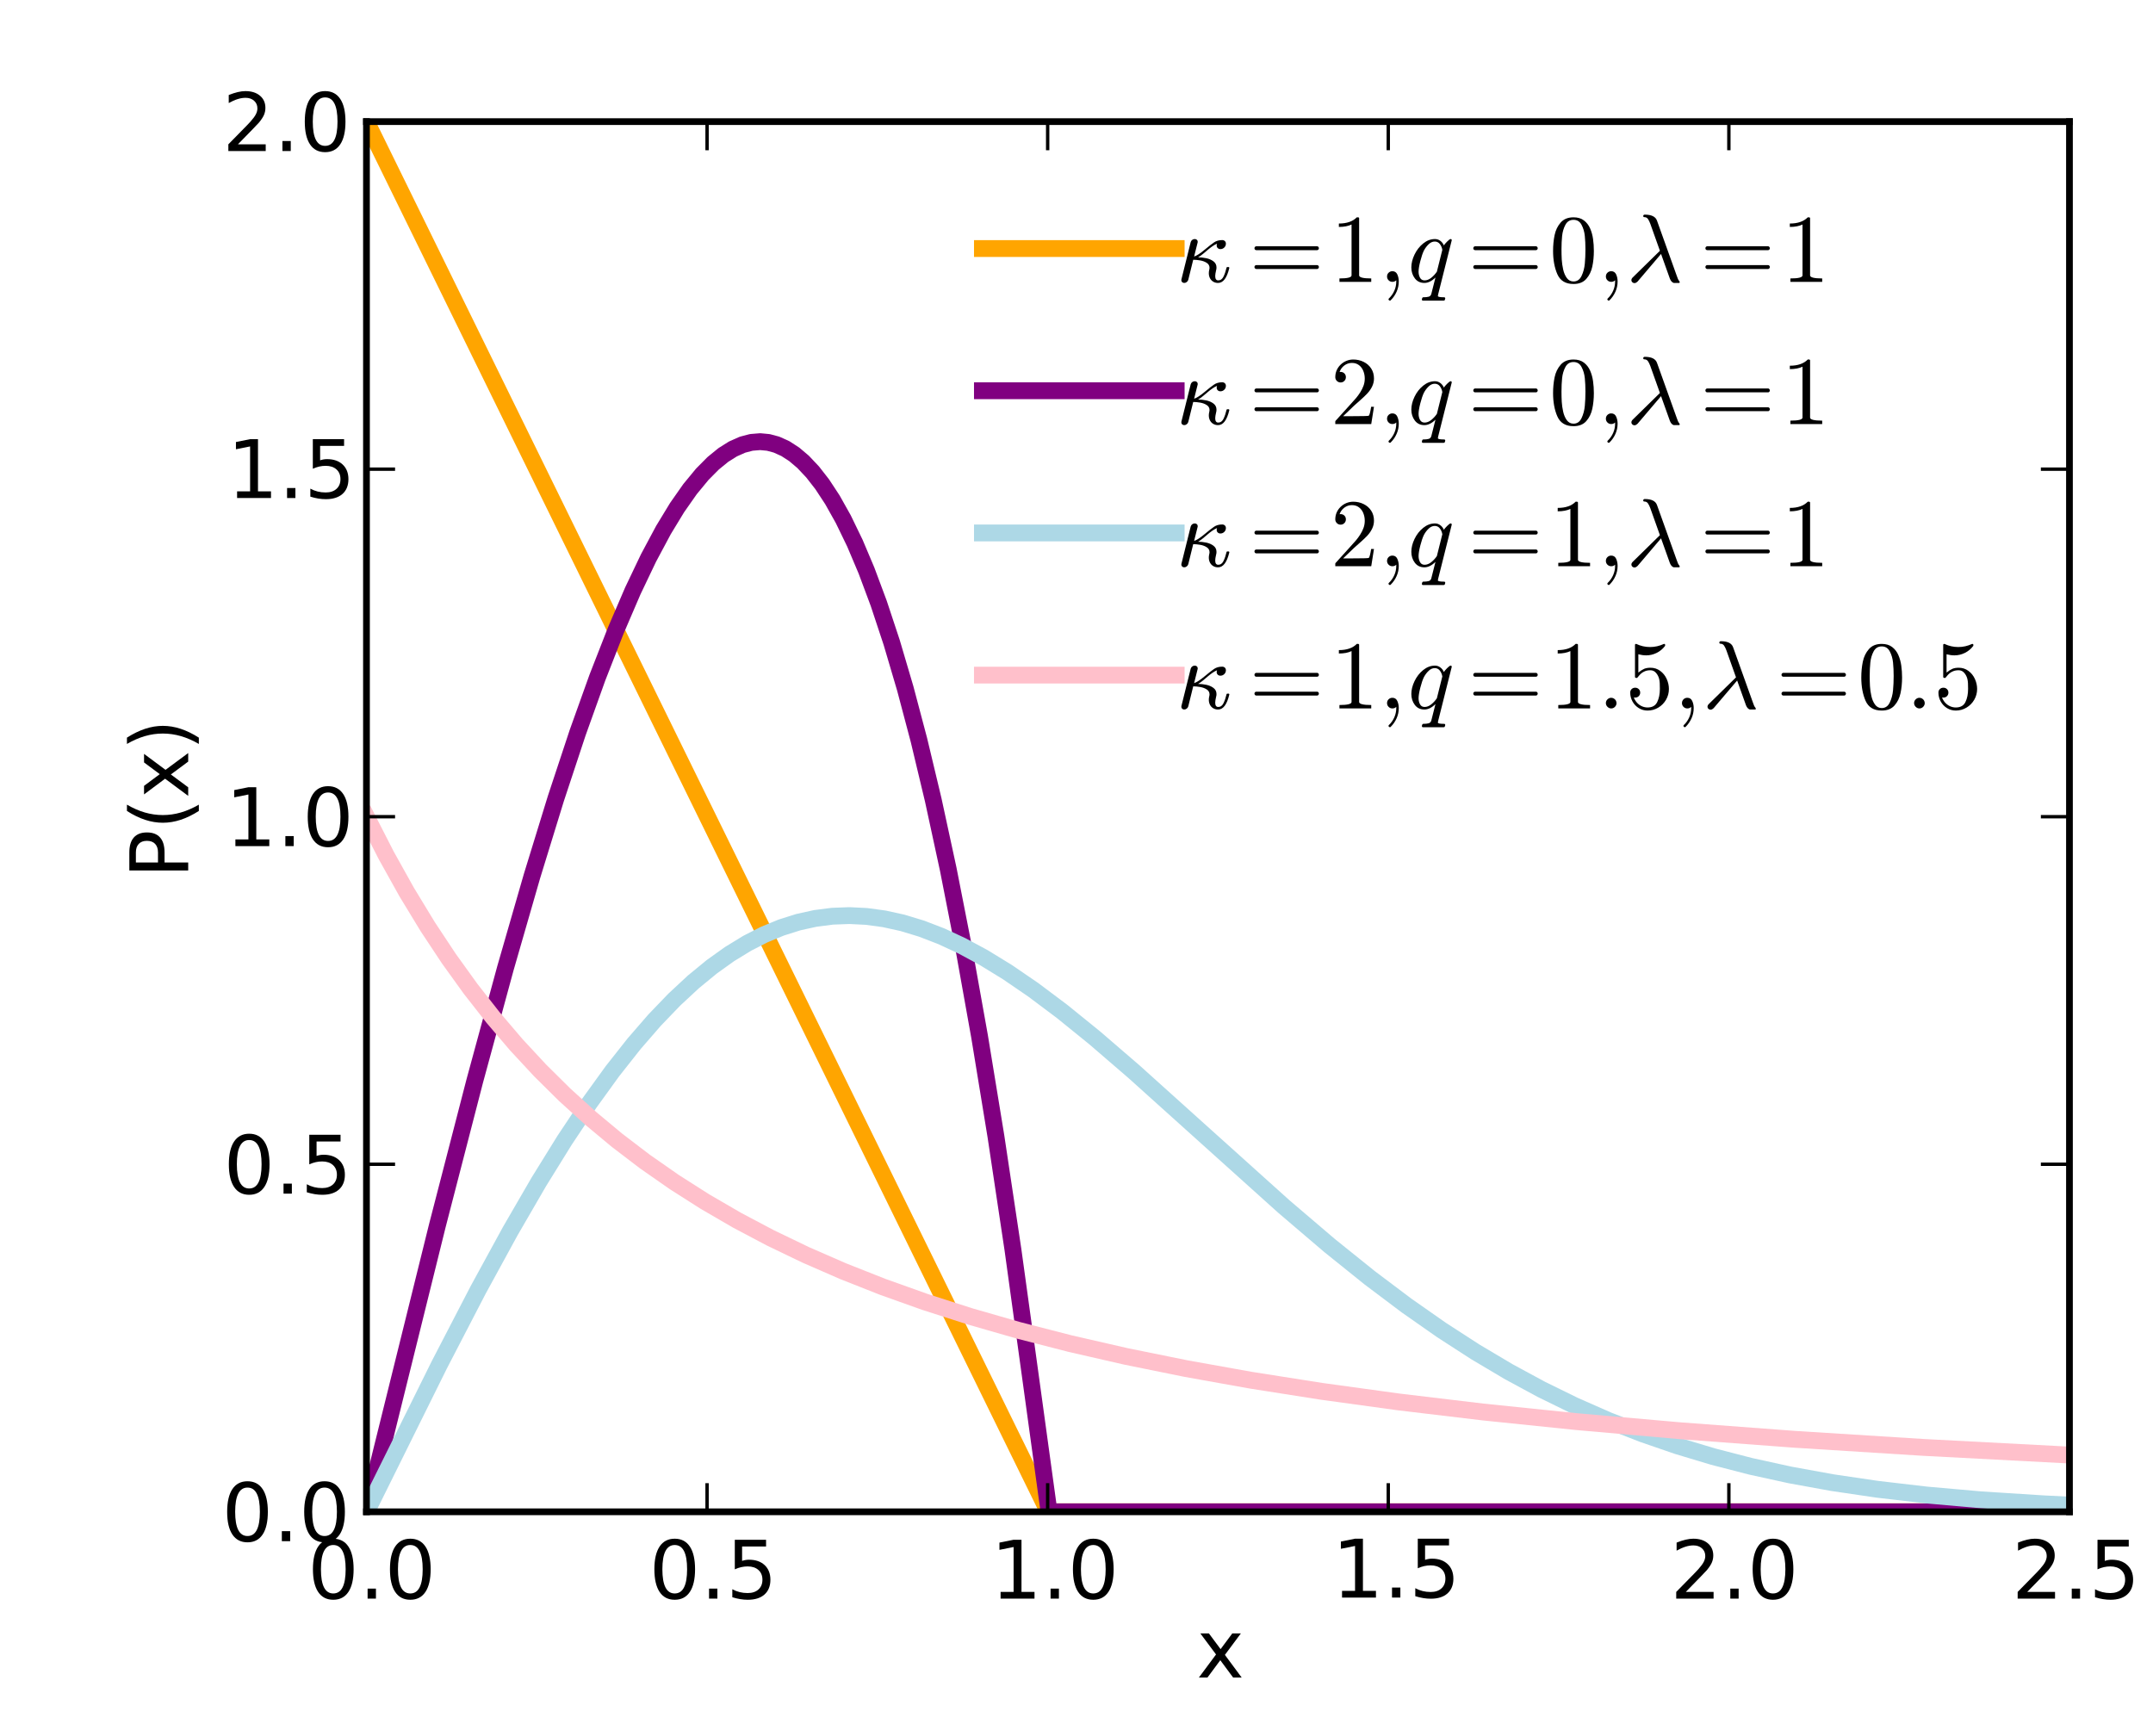 <?xml version="1.0" encoding="utf-8" standalone="no"?>
<!DOCTYPE svg PUBLIC "-//W3C//DTD SVG 1.1//EN"
  "http://www.w3.org/Graphics/SVG/1.1/DTD/svg11.dtd">
<!-- Created with matplotlib (http://matplotlib.org/) -->
<svg height="258pt" version="1.1" viewBox="0 0 320 258" width="320pt" xmlns="http://www.w3.org/2000/svg" xmlns:xlink="http://www.w3.org/1999/xlink">
 <defs>
  <style type="text/css">
*{stroke-linecap:square;stroke-linejoin:round;}
  </style>
 </defs>
 <g id="figure_1">
  <g id="patch_1">
   <path d="
M0 258.3
L320.4 258.3
L320.4 0
L0 0
z
" style="fill:#ffffff;"/>
  </g>
  <g id="axes_1">
   <g id="patch_2">
    <path d="
M54.468 224.721
L307.584 224.721
L307.584 18.081
L54.468 18.081
z
" style="fill:#ffffff;"/>
   </g>
   <g id="line2d_1">
    <path clip-path="url(#p19633d48e9)" d="
M54.468 18.081
L155.816 224.721
L307.483 224.721
L307.483 224.721" style="fill:none;stroke:#ffa500;stroke-width:2.5;"/>
   </g>
   <g id="line2d_2">
    <path clip-path="url(#p19633d48e9)" d="
M54.468 224.721
L64.998 182.205
L70.566 160.671
L75.122 143.92
L79.071 130.224
L82.615 118.708
L85.854 108.916
L88.79 100.72
L91.524 93.723
L94.055 87.833
L96.384 82.949
L98.611 78.784
L100.636 75.452
L102.56 72.705
L104.382 70.495
L106.002 68.862
L107.521 67.624
L108.939 66.733
L110.356 66.103
L111.672 65.758
L112.988 65.65
L114.203 65.765
L115.418 66.091
L116.735 66.686
L118.051 67.54
L119.367 68.656
L120.784 70.159
L122.202 71.98
L123.721 74.293
L125.34 77.18
L127.062 80.735
L128.783 84.804
L130.605 89.686
L132.529 95.494
L134.554 102.354
L136.579 109.999
L138.705 118.893
L140.932 129.185
L143.261 141.043
L145.59 154.05
L148.02 168.882
L150.551 185.736
L153.183 204.825
L155.917 224.721
L307.483 224.721
L307.483 224.721" style="fill:none;stroke:#800080;stroke-width:2.5;"/>
   </g>
   <g id="line2d_3">
    <path clip-path="url(#p19633d48e9)" d="
M54.468 224.721
L65.301 202.862
L71.072 191.731
L75.831 183.019
L80.083 175.683
L83.931 169.471
L87.576 164.002
L91.018 159.239
L94.258 155.134
L97.295 151.633
L100.231 148.579
L103.066 145.945
L105.8 143.702
L108.432 141.819
L111.065 140.209
L113.596 138.917
L116.127 137.873
L118.658 137.074
L121.189 136.516
L123.721 136.192
L126.252 136.097
L128.783 136.223
L131.415 136.58
L134.149 137.182
L136.984 138.044
L139.92 139.176
L142.957 140.586
L146.197 142.334
L149.741 144.508
L153.588 147.141
L157.841 150.331
L162.7 154.268
L168.573 159.328
L177.077 166.984
L190.847 179.369
L197.63 185.154
L203.604 189.958
L209.071 194.073
L214.235 197.688
L219.297 200.962
L224.258 203.906
L229.118 206.536
L234.079 208.966
L239.04 211.147
L244.103 213.128
L249.266 214.909
L254.632 216.522
L260.201 217.961
L266.073 219.247
L272.35 220.388
L279.033 221.374
L286.322 222.223
L294.422 222.94
L303.737 223.535
L307.483 223.719
L307.483 223.719" style="fill:none;stroke:#add8e6;stroke-width:2.5;"/>
   </g>
   <g id="line2d_4">
    <path clip-path="url(#p19633d48e9)" d="
M54.468 121.401
L57.404 127.143
L60.441 132.593
L63.58 137.759
L66.719 142.502
L69.959 147.002
L73.3 151.267
L76.742 155.304
L80.286 159.122
L83.931 162.73
L87.778 166.224
L91.727 169.512
L95.878 172.678
L100.231 175.715
L104.787 178.617
L109.546 181.381
L114.507 184.006
L119.772 186.54
L125.34 188.97
L131.213 191.29
L137.49 193.529
L144.172 195.674
L151.361 197.743
L159.056 199.723
L167.358 201.624
L176.267 203.432
L185.886 205.156
L196.415 206.813
L207.856 208.386
L220.411 209.885
L234.282 211.314
L249.671 212.669
L266.782 213.949
L285.917 215.152
L307.483 216.282
L307.483 216.282" style="fill:none;stroke:#ffc0cb;stroke-width:2.5;"/>
   </g>
   <g id="matplotlib.axis_1">
    <g id="xtick_1">
     <g id="line2d_5">
      <defs>
       <path d="
M0 0
L0 -4" id="mcb557df647" style="stroke:#000000;stroke-linecap:butt;stroke-width:0.5;"/>
      </defs>
      <g>
       <use style="stroke:#000000;stroke-linecap:butt;stroke-width:0.5;" x="54.468" xlink:href="#mcb557df647" y="224.721"/>
      </g>
     </g>
     <g id="line2d_6">
      <defs>
       <path d="
M0 0
L0 4" id="mdad270ee8e" style="stroke:#000000;stroke-linecap:butt;stroke-width:0.5;"/>
      </defs>
      <g>
       <use style="stroke:#000000;stroke-linecap:butt;stroke-width:0.5;" x="54.468" xlink:href="#mdad270ee8e" y="18.081"/>
      </g>
     </g>
     <g id="text_1">
      <!-- 0.0 -->
      <defs>
       <path d="
M31.781 66.406
Q24.172 66.406 20.328 58.906
Q16.5 51.422 16.5 36.375
Q16.5 21.391 20.328 13.891
Q24.172 6.391 31.781 6.391
Q39.453 6.391 43.281 13.891
Q47.125 21.391 47.125 36.375
Q47.125 51.422 43.281 58.906
Q39.453 66.406 31.781 66.406
M31.781 74.219
Q44.047 74.219 50.516 64.516
Q56.984 54.828 56.984 36.375
Q56.984 17.969 50.516 8.266
Q44.047 -1.422 31.781 -1.422
Q19.531 -1.422 13.062 8.266
Q6.594 17.969 6.594 36.375
Q6.594 54.828 13.062 64.516
Q19.531 74.219 31.781 74.219" id="BitstreamVeraSans-Roman-30"/>
       <path d="
M10.688 12.406
L21 12.406
L21 0
L10.688 0
z
" id="BitstreamVeraSans-Roman-2e"/>
      </defs>
      <g transform="translate(45.72 237.627)scale(0.12 -0.12)">
       <use xlink:href="#BitstreamVeraSans-Roman-30"/>
       <use x="63.623" xlink:href="#BitstreamVeraSans-Roman-2e"/>
       <use x="95.41" xlink:href="#BitstreamVeraSans-Roman-30"/>
      </g>
     </g>
    </g>
    <g id="xtick_2">
     <g id="line2d_7">
      <g>
       <use style="stroke:#000000;stroke-linecap:butt;stroke-width:0.5;" x="105.091" xlink:href="#mcb557df647" y="224.721"/>
      </g>
     </g>
     <g id="line2d_8">
      <g>
       <use style="stroke:#000000;stroke-linecap:butt;stroke-width:0.5;" x="105.091" xlink:href="#mdad270ee8e" y="18.081"/>
      </g>
     </g>
     <g id="text_2">
      <!-- 0.5 -->
      <defs>
       <path d="
M10.797 72.906
L49.516 72.906
L49.516 64.594
L19.828 64.594
L19.828 46.734
Q21.969 47.469 24.109 47.828
Q26.266 48.188 28.422 48.188
Q40.625 48.188 47.75 41.5
Q54.891 34.812 54.891 23.391
Q54.891 11.625 47.562 5.094
Q40.234 -1.422 26.906 -1.422
Q22.312 -1.422 17.547 -0.641
Q12.797 0.141 7.719 1.703
L7.719 11.625
Q12.109 9.234 16.797 8.062
Q21.484 6.891 26.703 6.891
Q35.156 6.891 40.078 11.328
Q45.016 15.766 45.016 23.391
Q45.016 31 40.078 35.438
Q35.156 39.891 26.703 39.891
Q22.75 39.891 18.812 39.016
Q14.891 38.141 10.797 36.281
z
" id="BitstreamVeraSans-Roman-35"/>
      </defs>
      <g transform="translate(96.469 237.627)scale(0.12 -0.12)">
       <use xlink:href="#BitstreamVeraSans-Roman-30"/>
       <use x="63.623" xlink:href="#BitstreamVeraSans-Roman-2e"/>
       <use x="95.41" xlink:href="#BitstreamVeraSans-Roman-35"/>
      </g>
     </g>
    </g>
    <g id="xtick_3">
     <g id="line2d_9">
      <g>
       <use style="stroke:#000000;stroke-linecap:butt;stroke-width:0.5;" x="155.714" xlink:href="#mcb557df647" y="224.721"/>
      </g>
     </g>
     <g id="line2d_10">
      <g>
       <use style="stroke:#000000;stroke-linecap:butt;stroke-width:0.5;" x="155.714" xlink:href="#mdad270ee8e" y="18.081"/>
      </g>
     </g>
     <g id="text_3">
      <!-- 1.0 -->
      <defs>
       <path d="
M12.406 8.297
L28.516 8.297
L28.516 63.922
L10.984 60.406
L10.984 69.391
L28.422 72.906
L38.281 72.906
L38.281 8.297
L54.391 8.297
L54.391 0
L12.406 0
z
" id="BitstreamVeraSans-Roman-31"/>
      </defs>
      <g transform="translate(147.23 237.627)scale(0.12 -0.12)">
       <use xlink:href="#BitstreamVeraSans-Roman-31"/>
       <use x="63.623" xlink:href="#BitstreamVeraSans-Roman-2e"/>
       <use x="95.41" xlink:href="#BitstreamVeraSans-Roman-30"/>
      </g>
     </g>
    </g>
    <g id="xtick_4">
     <g id="line2d_11">
      <g>
       <use style="stroke:#000000;stroke-linecap:butt;stroke-width:0.5;" x="206.338" xlink:href="#mcb557df647" y="224.721"/>
      </g>
     </g>
     <g id="line2d_12">
      <g>
       <use style="stroke:#000000;stroke-linecap:butt;stroke-width:0.5;" x="206.338" xlink:href="#mdad270ee8e" y="18.081"/>
      </g>
     </g>
     <g id="text_4">
      <!-- 1.5 -->
      <g transform="translate(197.979 237.47)scale(0.12 -0.12)">
       <use xlink:href="#BitstreamVeraSans-Roman-31"/>
       <use x="63.623" xlink:href="#BitstreamVeraSans-Roman-2e"/>
       <use x="95.41" xlink:href="#BitstreamVeraSans-Roman-35"/>
      </g>
     </g>
    </g>
    <g id="xtick_5">
     <g id="line2d_13">
      <g>
       <use style="stroke:#000000;stroke-linecap:butt;stroke-width:0.5;" x="256.961" xlink:href="#mcb557df647" y="224.721"/>
      </g>
     </g>
     <g id="line2d_14">
      <g>
       <use style="stroke:#000000;stroke-linecap:butt;stroke-width:0.5;" x="256.961" xlink:href="#mdad270ee8e" y="18.081"/>
      </g>
     </g>
     <g id="text_5">
      <!-- 2.0 -->
      <defs>
       <path d="
M19.188 8.297
L53.609 8.297
L53.609 0
L7.328 0
L7.328 8.297
Q12.938 14.109 22.625 23.891
Q32.328 33.688 34.812 36.531
Q39.547 41.844 41.422 45.531
Q43.312 49.219 43.312 52.781
Q43.312 58.594 39.234 62.25
Q35.156 65.922 28.609 65.922
Q23.969 65.922 18.812 64.312
Q13.672 62.703 7.812 59.422
L7.812 69.391
Q13.766 71.781 18.938 73
Q24.125 74.219 28.422 74.219
Q39.75 74.219 46.484 68.547
Q53.219 62.891 53.219 53.422
Q53.219 48.922 51.531 44.891
Q49.859 40.875 45.406 35.406
Q44.188 33.984 37.641 27.219
Q31.109 20.453 19.188 8.297" id="BitstreamVeraSans-Roman-32"/>
      </defs>
      <g transform="translate(248.257 237.627)scale(0.12 -0.12)">
       <use xlink:href="#BitstreamVeraSans-Roman-32"/>
       <use x="63.623" xlink:href="#BitstreamVeraSans-Roman-2e"/>
       <use x="95.41" xlink:href="#BitstreamVeraSans-Roman-30"/>
      </g>
     </g>
    </g>
    <g id="xtick_6">
     <g id="line2d_15">
      <g>
       <use style="stroke:#000000;stroke-linecap:butt;stroke-width:0.5;" x="307.584" xlink:href="#mcb557df647" y="224.721"/>
      </g>
     </g>
     <g id="line2d_16">
      <g>
       <use style="stroke:#000000;stroke-linecap:butt;stroke-width:0.5;" x="307.584" xlink:href="#mdad270ee8e" y="18.081"/>
      </g>
     </g>
     <g id="text_6">
      <!-- 2.5 -->
      <g transform="translate(299.006 237.627)scale(0.12 -0.12)">
       <use xlink:href="#BitstreamVeraSans-Roman-32"/>
       <use x="63.623" xlink:href="#BitstreamVeraSans-Roman-2e"/>
       <use x="95.41" xlink:href="#BitstreamVeraSans-Roman-35"/>
      </g>
     </g>
    </g>
    <g id="text_7">
     <!-- x -->
     <defs>
      <path d="
M54.891 54.688
L35.109 28.078
L55.906 0
L45.312 0
L29.391 21.484
L13.484 0
L2.875 0
L24.125 28.609
L4.688 54.688
L15.281 54.688
L29.781 35.203
L44.281 54.688
z
" id="BitstreamVeraSans-Roman-78"/>
     </defs>
     <g transform="translate(177.844 249.36)scale(0.12 -0.12)">
      <use xlink:href="#BitstreamVeraSans-Roman-78"/>
     </g>
    </g>
   </g>
   <g id="matplotlib.axis_2">
    <g id="ytick_1">
     <g id="line2d_17">
      <defs>
       <path d="
M0 0
L4 0" id="mc8fcea1516" style="stroke:#000000;stroke-linecap:butt;stroke-width:0.5;"/>
      </defs>
      <g>
       <use style="stroke:#000000;stroke-linecap:butt;stroke-width:0.5;" x="54.468" xlink:href="#mc8fcea1516" y="224.721"/>
      </g>
     </g>
     <g id="line2d_18">
      <defs>
       <path d="
M0 0
L-4 0" id="m0d5b0a6425" style="stroke:#000000;stroke-linecap:butt;stroke-width:0.5;"/>
      </defs>
      <g>
       <use style="stroke:#000000;stroke-linecap:butt;stroke-width:0.5;" x="307.584" xlink:href="#m0d5b0a6425" y="224.721"/>
      </g>
     </g>
     <g id="text_8">
      <!-- 0.0 -->
      <g transform="translate(32.972 229.089)scale(0.12 -0.12)">
       <use xlink:href="#BitstreamVeraSans-Roman-30"/>
       <use x="63.623" xlink:href="#BitstreamVeraSans-Roman-2e"/>
       <use x="95.41" xlink:href="#BitstreamVeraSans-Roman-30"/>
      </g>
     </g>
    </g>
    <g id="ytick_2">
     <g id="line2d_19">
      <g>
       <use style="stroke:#000000;stroke-linecap:butt;stroke-width:0.5;" x="54.468" xlink:href="#mc8fcea1516" y="173.061"/>
      </g>
     </g>
     <g id="line2d_20">
      <g>
       <use style="stroke:#000000;stroke-linecap:butt;stroke-width:0.5;" x="307.584" xlink:href="#m0d5b0a6425" y="173.061"/>
      </g>
     </g>
     <g id="text_9">
      <!-- 0.5 -->
      <g transform="translate(33.224 177.429)scale(0.12 -0.12)">
       <use xlink:href="#BitstreamVeraSans-Roman-30"/>
       <use x="63.623" xlink:href="#BitstreamVeraSans-Roman-2e"/>
       <use x="95.41" xlink:href="#BitstreamVeraSans-Roman-35"/>
      </g>
     </g>
    </g>
    <g id="ytick_3">
     <g id="line2d_21">
      <g>
       <use style="stroke:#000000;stroke-linecap:butt;stroke-width:0.5;" x="54.468" xlink:href="#mc8fcea1516" y="121.401"/>
      </g>
     </g>
     <g id="line2d_22">
      <g>
       <use style="stroke:#000000;stroke-linecap:butt;stroke-width:0.5;" x="307.584" xlink:href="#m0d5b0a6425" y="121.401"/>
      </g>
     </g>
     <g id="text_10">
      <!-- 1.0 -->
      <g transform="translate(33.499 125.769)scale(0.12 -0.12)">
       <use xlink:href="#BitstreamVeraSans-Roman-31"/>
       <use x="63.623" xlink:href="#BitstreamVeraSans-Roman-2e"/>
       <use x="95.41" xlink:href="#BitstreamVeraSans-Roman-30"/>
      </g>
     </g>
    </g>
    <g id="ytick_4">
     <g id="line2d_23">
      <g>
       <use style="stroke:#000000;stroke-linecap:butt;stroke-width:0.5;" x="54.468" xlink:href="#mc8fcea1516" y="69.741"/>
      </g>
     </g>
     <g id="line2d_24">
      <g>
       <use style="stroke:#000000;stroke-linecap:butt;stroke-width:0.5;" x="307.584" xlink:href="#m0d5b0a6425" y="69.741"/>
      </g>
     </g>
     <g id="text_11">
      <!-- 1.5 -->
      <g transform="translate(33.751 74.03)scale(0.12 -0.12)">
       <use xlink:href="#BitstreamVeraSans-Roman-31"/>
       <use x="63.623" xlink:href="#BitstreamVeraSans-Roman-2e"/>
       <use x="95.41" xlink:href="#BitstreamVeraSans-Roman-35"/>
      </g>
     </g>
    </g>
    <g id="ytick_5">
     <g id="line2d_25">
      <g>
       <use style="stroke:#000000;stroke-linecap:butt;stroke-width:0.5;" x="54.468" xlink:href="#mc8fcea1516" y="18.081"/>
      </g>
     </g>
     <g id="line2d_26">
      <g>
       <use style="stroke:#000000;stroke-linecap:butt;stroke-width:0.5;" x="307.584" xlink:href="#m0d5b0a6425" y="18.081"/>
      </g>
     </g>
     <g id="text_12">
      <!-- 2.0 -->
      <g transform="translate(33.06 22.449)scale(0.12 -0.12)">
       <use xlink:href="#BitstreamVeraSans-Roman-32"/>
       <use x="63.623" xlink:href="#BitstreamVeraSans-Roman-2e"/>
       <use x="95.41" xlink:href="#BitstreamVeraSans-Roman-30"/>
      </g>
     </g>
    </g>
    <g id="text_13">
     <!-- P(x) -->
     <defs>
      <path d="
M19.672 64.797
L19.672 37.406
L32.078 37.406
Q38.969 37.406 42.719 40.969
Q46.484 44.531 46.484 51.125
Q46.484 57.672 42.719 61.234
Q38.969 64.797 32.078 64.797
z

M9.812 72.906
L32.078 72.906
Q44.344 72.906 50.609 67.359
Q56.891 61.812 56.891 51.125
Q56.891 40.328 50.609 34.812
Q44.344 29.297 32.078 29.297
L19.672 29.297
L19.672 0
L9.812 0
z
" id="BitstreamVeraSans-Roman-50"/>
      <path d="
M31 75.875
Q24.469 64.656 21.281 53.656
Q18.109 42.672 18.109 31.391
Q18.109 20.125 21.312 9.062
Q24.516 -2 31 -13.188
L23.188 -13.188
Q15.875 -1.703 12.234 9.375
Q8.594 20.453 8.594 31.391
Q8.594 42.281 12.203 53.312
Q15.828 64.359 23.188 75.875
z
" id="BitstreamVeraSans-Roman-28"/>
      <path d="
M8.016 75.875
L15.828 75.875
Q23.141 64.359 26.781 53.312
Q30.422 42.281 30.422 31.391
Q30.422 20.453 26.781 9.375
Q23.141 -1.703 15.828 -13.188
L8.016 -13.188
Q14.5 -2 17.703 9.062
Q20.906 20.125 20.906 31.391
Q20.906 42.672 17.703 53.656
Q14.5 64.656 8.016 75.875" id="BitstreamVeraSans-Roman-29"/>
     </defs>
     <g transform="translate(27.972 130.565)rotate(-90.0)scale(0.12 -0.12)">
      <use xlink:href="#BitstreamVeraSans-Roman-50"/>
      <use x="60.303" xlink:href="#BitstreamVeraSans-Roman-28"/>
      <use x="99.316" xlink:href="#BitstreamVeraSans-Roman-78"/>
      <use x="158.496" xlink:href="#BitstreamVeraSans-Roman-29"/>
     </g>
    </g>
   </g>
   <g id="patch_3">
    <path d="
M54.468 18.081
L307.584 18.081" style="fill:none;stroke:#000000;"/>
   </g>
   <g id="patch_4">
    <path d="
M307.584 224.721
L307.584 18.081" style="fill:none;stroke:#000000;"/>
   </g>
   <g id="patch_5">
    <path d="
M54.468 224.721
L307.584 224.721" style="fill:none;stroke:#000000;"/>
   </g>
   <g id="patch_6">
    <path d="
M54.468 224.721
L54.468 18.081" style="fill:none;stroke:#000000;"/>
   </g>
   <g id="legend_1">
    <g id="line2d_27">
     <path d="
M146.016 36.943
L174.816 36.943" style="fill:none;stroke:#ffa500;stroke-width:2.5;"/>
    </g>
    <g id="line2d_28"/>
    <g id="text_14">
     <!-- $\kappa=1,q=0,\lambda=1$ -->
     <defs>
      <path d="
M9.281 0
L9.281 3.516
Q21.781 3.516 21.781 6.688
L21.781 59.188
Q16.609 56.688 8.688 56.688
L8.688 60.203
Q20.953 60.203 27.203 66.609
L28.609 66.609
Q28.953 66.609 29.266 66.328
Q29.594 66.062 29.594 65.719
L29.594 6.688
Q29.594 3.516 42.094 3.516
L42.094 0
z
" id="Cmr10-31"/>
      <path d="
M25 -2.203
Q12.75 -2.203 8.328 7.875
Q3.906 17.969 3.906 31.891
Q3.906 40.578 5.484 48.234
Q7.078 55.906 11.781 61.25
Q16.5 66.609 25 66.609
Q31.594 66.609 35.781 63.375
Q39.984 60.156 42.188 55.047
Q44.391 49.953 45.188 44.109
Q46 38.281 46 31.891
Q46 23.297 44.406 15.797
Q42.828 8.297 38.188 3.047
Q33.547 -2.203 25 -2.203
M25 0.391
Q30.562 0.391 33.297 6.094
Q36.031 11.812 36.672 18.75
Q37.312 25.688 37.312 33.5
Q37.312 41.016 36.672 47.359
Q36.031 53.719 33.312 58.859
Q30.609 64.016 25 64.016
Q19.344 64.016 16.609 58.828
Q13.875 53.656 13.234 47.328
Q12.594 41.016 12.594 33.5
Q12.594 27.938 12.859 23
Q13.141 18.062 14.312 12.812
Q15.484 7.562 18.094 3.969
Q20.703 0.391 25 0.391" id="Cmr10-30"/>
      <path d="
M14.703 -18.109
Q15.047 -15.922 16.016 -15.922
Q19.625 -15.922 21.703 -15.328
Q23.781 -14.75 24.422 -12.5
L28.719 4.5
Q23 -1.125 17.281 -1.125
Q10.984 -1.125 7.391 3.641
Q3.812 8.406 3.812 14.891
Q3.812 21.297 7.109 28.172
Q10.406 35.062 16.047 39.625
Q21.688 44.188 28.219 44.188
Q31.25 44.188 33.688 42.375
Q36.141 40.578 37.406 37.594
Q37.984 38.766 40.641 41.469
Q43.312 44.188 44.391 44.188
Q45.516 44.188 45.516 42.922
L31.5 -12.891
Q31.25 -14.359 31.203 -14.594
Q31.203 -15.922 37.797 -15.922
Q38.281 -15.922 38.547 -16.312
Q38.812 -16.703 38.812 -17.188
Q38.484 -18.5 38.25 -18.938
Q38.031 -19.391 37.109 -19.391
L15.719 -19.391
Q14.703 -19.391 14.703 -18.109
M17.484 1.516
Q21 1.516 24.344 4.172
Q27.688 6.844 30.172 10.5
L35.797 33.016
Q35.203 36.531 33.219 39.062
Q31.25 41.609 27.984 41.609
Q24.609 41.609 21.703 38.844
Q18.797 36.078 16.797 32.328
Q14.844 28.328 13.062 21.344
Q11.281 14.359 11.281 10.5
Q11.281 7.031 12.766 4.266
Q14.266 1.516 17.484 1.516" id="Cmmi10-71"/>
      <path d="
M5.078 1.703
Q5.078 3.172 6.391 4.5
L34.516 32.078
L24.609 59.906
Q23.438 63.094 22.141 64.938
Q20.844 66.797 18.406 66.797
Q17.281 66.797 17.281 68.109
Q17.391 68.703 17.781 69.047
Q18.172 69.391 18.797 69.391
Q29.297 69.391 31.5 63.188
L51.812 6.5
Q53.125 2.25 54.5 0.781
Q54.984 0.047 54.984 -0.203
Q54.984 -1.125 54.203 -1.125
L48.781 -1.125
Q46.297 -0.391 44.828 3.219
L35.688 28.812
L11.531 0.391
Q9.719 -1.312 8.297 -1.312
Q7.031 -1.312 6.047 -0.438
Q5.078 0.438 5.078 1.703" id="Cmmi10-b8"/>
      <path d="
M7.516 13.281
Q6.688 13.281 6.141 13.906
Q5.609 14.547 5.609 15.281
Q5.609 16.109 6.141 16.688
Q6.688 17.281 7.516 17.281
L70.312 17.281
Q71.047 17.281 71.578 16.688
Q72.125 16.109 72.125 15.281
Q72.125 14.547 71.578 13.906
Q71.047 13.281 70.312 13.281
z

M7.516 32.719
Q6.688 32.719 6.141 33.297
Q5.609 33.891 5.609 34.719
Q5.609 35.453 6.141 36.078
Q6.688 36.719 7.516 36.719
L70.312 36.719
Q71.047 36.719 71.578 36.078
Q72.125 35.453 72.125 34.719
Q72.125 33.891 71.578 33.297
Q71.047 32.719 70.312 32.719
z
" id="Cmr10-3d"/>
      <path d="
M5.328 1.703
Q5.328 2.297 5.422 2.594
L14.984 41.016
Q15.375 42.438 16.547 43.312
Q17.719 44.188 19.188 44.188
Q20.453 44.188 21.328 43.422
Q22.219 42.672 22.219 41.406
Q22.219 41.109 22.188 40.938
Q22.172 40.766 22.125 40.578
L18.5 26.125
Q22.516 27.438 29.156 32.984
Q35.797 38.531 39.188 40.812
Q42.578 43.109 47.516 43.109
Q49.125 43.109 50.219 42.109
Q51.312 41.109 51.312 39.406
Q51.312 37.062 49.625 35.422
Q47.953 33.797 45.609 33.797
Q44 33.797 42.891 34.844
Q41.797 35.891 41.797 37.5
Q41.797 38.625 42.188 39.406
Q39.797 38.422 37.281 36.656
Q34.766 34.906 32.719 33.125
Q30.672 31.344 27.781 28.953
Q24.906 26.562 22.609 25.297
Q26.703 25.297 31 24.406
Q35.297 23.531 38.453 21.188
Q41.609 18.844 41.609 14.797
Q41.609 13.188 41.219 12.016
Q40.281 8.016 40.281 6
Q40.281 1.516 43.406 1.516
Q46.969 1.516 48.875 5.469
Q50.781 9.422 52 14.703
Q52.203 15.281 52.781 15.281
L54 15.281
Q54.391 15.281 54.641 15.016
Q54.891 14.75 54.891 14.406
Q54.891 14.312 54.781 14.109
Q51.125 -1.125 43.219 -1.125
Q40.375 -1.125 38.203 0.188
Q36.031 1.516 34.859 3.781
Q33.688 6.062 33.688 8.891
Q33.688 10.688 34.078 12.203
Q34.422 13.578 34.422 14.5
Q34.422 17.719 31.562 19.578
Q28.719 21.438 24.828 22.109
Q20.953 22.797 17.578 22.797
L12.5 2.203
Q12.156 0.828 10.953 -0.141
Q9.766 -1.125 8.297 -1.125
Q7.078 -1.125 6.203 -0.344
Q5.328 0.438 5.328 1.703" id="Cmmi10-2219"/>
      <path d="
M9.906 -18.016
Q9.906 -17.578 10.297 -17.188
Q13.922 -13.719 15.922 -9.172
Q17.922 -4.641 17.922 0.391
L17.922 1.609
Q16.312 0 13.922 0
Q11.625 0 10.016 1.609
Q8.406 3.219 8.406 5.516
Q8.406 7.859 10.016 9.422
Q11.625 10.984 13.922 10.984
Q17.484 10.984 19 7.688
Q20.516 4.391 20.516 0.391
Q20.516 -5.172 18.281 -10.172
Q16.062 -15.188 12.016 -19.188
Q11.625 -19.391 11.375 -19.391
Q10.891 -19.391 10.391 -18.938
Q9.906 -18.5 9.906 -18.016" id="Cmmi10-3b"/>
     </defs>
     <g transform="translate(174.816 44.863)scale(0.144 -0.144)">
      <use transform="translate(0.0 20.609)" xlink:href="#Cmmi10-2219"/>
      <use transform="translate(75.176 20.609)" xlink:href="#Cmr10-3d"/>
      <use transform="translate(159.234 20.609)" xlink:href="#Cmr10-31"/>
      <use transform="translate(209.234 20.609)" xlink:href="#Cmmi10-3b"/>
      <use transform="translate(238.902 20.609)" xlink:href="#Cmmi10-71"/>
      <use transform="translate(301.041 20.609)" xlink:href="#Cmr10-3d"/>
      <use transform="translate(385.1 20.609)" xlink:href="#Cmr10-30"/>
      <use transform="translate(435.1 20.609)" xlink:href="#Cmmi10-3b"/>
      <use transform="translate(464.768 20.609)" xlink:href="#Cmmi10-b8"/>
      <use transform="translate(540.627 20.609)" xlink:href="#Cmr10-3d"/>
      <use transform="translate(624.686 20.609)" xlink:href="#Cmr10-31"/>
     </g>
    </g>
    <g id="line2d_29">
     <path d="
M146.016 58.079
L174.816 58.079" style="fill:none;stroke:#800080;stroke-width:2.5;"/>
    </g>
    <g id="line2d_30"/>
    <g id="text_15">
     <!-- $\kappa=2,q=0,\lambda=1$ -->
     <defs>
      <path d="
M4.984 0
L4.984 2.688
Q4.984 2.938 5.172 3.219
L20.703 20.406
Q24.219 24.219 26.406 26.797
Q28.609 29.391 30.75 32.766
Q32.906 36.141 34.156 39.625
Q35.406 43.109 35.406 47.016
Q35.406 51.125 33.891 54.859
Q32.375 58.594 29.375 60.844
Q26.375 63.094 22.125 63.094
Q17.781 63.094 14.312 60.469
Q10.844 57.859 9.422 53.719
Q9.812 53.812 10.5 53.812
Q12.75 53.812 14.328 52.297
Q15.922 50.781 15.922 48.391
Q15.922 46.094 14.328 44.5
Q12.75 42.922 10.5 42.922
Q8.156 42.922 6.562 44.547
Q4.984 46.188 4.984 48.391
Q4.984 52.156 6.391 55.438
Q7.812 58.734 10.469 61.297
Q13.141 63.875 16.484 65.234
Q19.828 66.609 23.578 66.609
Q29.297 66.609 34.219 64.188
Q39.156 61.766 42.031 57.344
Q44.922 52.938 44.922 47.016
Q44.922 42.672 43.016 38.766
Q41.109 34.859 38.125 31.656
Q35.156 28.469 30.516 24.406
Q25.875 20.359 24.422 19
L13.094 8.109
L22.703 8.109
Q29.781 8.109 34.547 8.219
Q39.312 8.344 39.594 8.594
Q40.766 9.859 42 17.828
L44.922 17.828
L42.094 0
z
" id="Cmr10-32"/>
     </defs>
     <g transform="translate(174.816 65.999)scale(0.144 -0.144)">
      <use transform="translate(0.0 20.609)" xlink:href="#Cmmi10-2219"/>
      <use transform="translate(75.176 20.609)" xlink:href="#Cmr10-3d"/>
      <use transform="translate(159.234 20.609)" xlink:href="#Cmr10-32"/>
      <use transform="translate(209.234 20.609)" xlink:href="#Cmmi10-3b"/>
      <use transform="translate(238.902 20.609)" xlink:href="#Cmmi10-71"/>
      <use transform="translate(301.041 20.609)" xlink:href="#Cmr10-3d"/>
      <use transform="translate(385.1 20.609)" xlink:href="#Cmr10-30"/>
      <use transform="translate(435.1 20.609)" xlink:href="#Cmmi10-3b"/>
      <use transform="translate(464.768 20.609)" xlink:href="#Cmmi10-b8"/>
      <use transform="translate(540.627 20.609)" xlink:href="#Cmr10-3d"/>
      <use transform="translate(624.686 20.609)" xlink:href="#Cmr10-31"/>
     </g>
    </g>
    <g id="line2d_31">
     <path d="
M146.016 79.216
L174.816 79.216" style="fill:none;stroke:#add8e6;stroke-width:2.5;"/>
    </g>
    <g id="line2d_32"/>
    <g id="text_16">
     <!-- $\kappa=2,q=1,\lambda=1$ -->
     <g transform="translate(174.816 87.136)scale(0.144 -0.144)">
      <use transform="translate(0.0 20.609)" xlink:href="#Cmmi10-2219"/>
      <use transform="translate(75.176 20.609)" xlink:href="#Cmr10-3d"/>
      <use transform="translate(159.234 20.609)" xlink:href="#Cmr10-32"/>
      <use transform="translate(209.234 20.609)" xlink:href="#Cmmi10-3b"/>
      <use transform="translate(238.902 20.609)" xlink:href="#Cmmi10-71"/>
      <use transform="translate(301.041 20.609)" xlink:href="#Cmr10-3d"/>
      <use transform="translate(385.1 20.609)" xlink:href="#Cmr10-31"/>
      <use transform="translate(435.1 20.609)" xlink:href="#Cmmi10-3b"/>
      <use transform="translate(464.768 20.609)" xlink:href="#Cmmi10-b8"/>
      <use transform="translate(540.627 20.609)" xlink:href="#Cmr10-3d"/>
      <use transform="translate(624.686 20.609)" xlink:href="#Cmr10-31"/>
     </g>
    </g>
    <g id="line2d_33">
     <path d="
M146.016 100.352
L174.816 100.352" style="fill:none;stroke:#ffc0cb;stroke-width:2.5;"/>
    </g>
    <g id="line2d_34"/>
    <g id="text_17">
     <!-- $\kappa=1,q=1.5,\lambda=0.5$ -->
     <defs>
      <path d="
M8.688 11.375
Q9.719 8.453 11.844 6.047
Q13.969 3.656 16.875 2.312
Q19.781 0.984 22.906 0.984
Q30.125 0.984 32.859 6.594
Q35.594 12.203 35.594 20.219
Q35.594 23.688 35.469 26.047
Q35.359 28.422 34.812 30.609
Q33.891 34.125 31.562 36.766
Q29.25 39.406 25.875 39.406
Q22.516 39.406 20.094 38.375
Q17.672 37.359 16.156 35.984
Q14.656 34.625 13.484 33.109
Q12.312 31.594 12.016 31.5
L10.891 31.5
Q10.641 31.5 10.266 31.812
Q9.906 32.125 9.906 32.422
L9.906 65.828
Q9.906 66.062 10.219 66.328
Q10.547 66.609 10.891 66.609
L11.188 66.609
Q17.922 63.375 25.484 63.375
Q32.906 63.375 39.797 66.609
L40.094 66.609
Q40.438 66.609 40.719 66.359
Q41.016 66.109 41.016 65.828
L41.016 64.891
Q41.016 64.406 40.828 64.406
Q37.406 59.859 32.25 57.312
Q27.094 54.781 21.578 54.781
Q17.578 54.781 13.375 55.906
L13.375 37.016
Q16.703 39.703 19.312 40.844
Q21.922 42 25.984 42
Q31.5 42 35.859 38.812
Q40.234 35.641 42.578 30.531
Q44.922 25.438 44.922 20.125
Q44.922 14.109 41.969 8.984
Q39.016 3.859 33.938 0.828
Q28.859 -2.203 22.906 -2.203
Q17.969 -2.203 13.844 0.328
Q9.719 2.875 7.344 7.172
Q4.984 11.469 4.984 16.312
Q4.984 18.562 6.438 19.969
Q7.906 21.391 10.109 21.391
Q12.312 21.391 13.797 19.938
Q15.281 18.5 15.281 16.312
Q15.281 14.156 13.797 12.672
Q12.312 11.188 10.109 11.188
Q9.766 11.188 9.328 11.25
Q8.891 11.328 8.688 11.375" id="Cmr10-35"/>
      <path d="
M8.406 5.516
Q8.406 7.766 10.062 9.375
Q11.719 10.984 13.922 10.984
Q15.281 10.984 16.594 10.25
Q17.922 9.516 18.656 8.203
Q19.391 6.891 19.391 5.516
Q19.391 3.328 17.766 1.656
Q16.156 0 13.922 0
Q11.719 0 10.062 1.656
Q8.406 3.328 8.406 5.516" id="Cmmi10-3a"/>
     </defs>
     <g transform="translate(174.816 108.272)scale(0.144 -0.144)">
      <use transform="translate(0.0 20.609)" xlink:href="#Cmmi10-2219"/>
      <use transform="translate(75.176 20.609)" xlink:href="#Cmr10-3d"/>
      <use transform="translate(159.234 20.609)" xlink:href="#Cmr10-31"/>
      <use transform="translate(209.234 20.609)" xlink:href="#Cmmi10-3b"/>
      <use transform="translate(238.902 20.609)" xlink:href="#Cmmi10-71"/>
      <use transform="translate(301.041 20.609)" xlink:href="#Cmr10-3d"/>
      <use transform="translate(385.1 20.609)" xlink:href="#Cmr10-31"/>
      <use transform="translate(435.1 20.609)" xlink:href="#Cmmi10-3a"/>
      <use transform="translate(463.643 20.609)" xlink:href="#Cmr10-35"/>
      <use transform="translate(513.643 20.609)" xlink:href="#Cmmi10-3b"/>
      <use transform="translate(543.311 20.609)" xlink:href="#Cmmi10-b8"/>
      <use transform="translate(619.17 20.609)" xlink:href="#Cmr10-3d"/>
      <use transform="translate(703.229 20.609)" xlink:href="#Cmr10-30"/>
      <use transform="translate(753.229 20.609)" xlink:href="#Cmmi10-3a"/>
      <use transform="translate(781.771 20.609)" xlink:href="#Cmr10-35"/>
     </g>
    </g>
   </g>
  </g>
 </g>
 <defs>
  <clipPath id="p19633d48e9">
   <rect height="206.64" width="253.116" x="54.468" y="18.081"/>
  </clipPath>
 </defs>
</svg>
